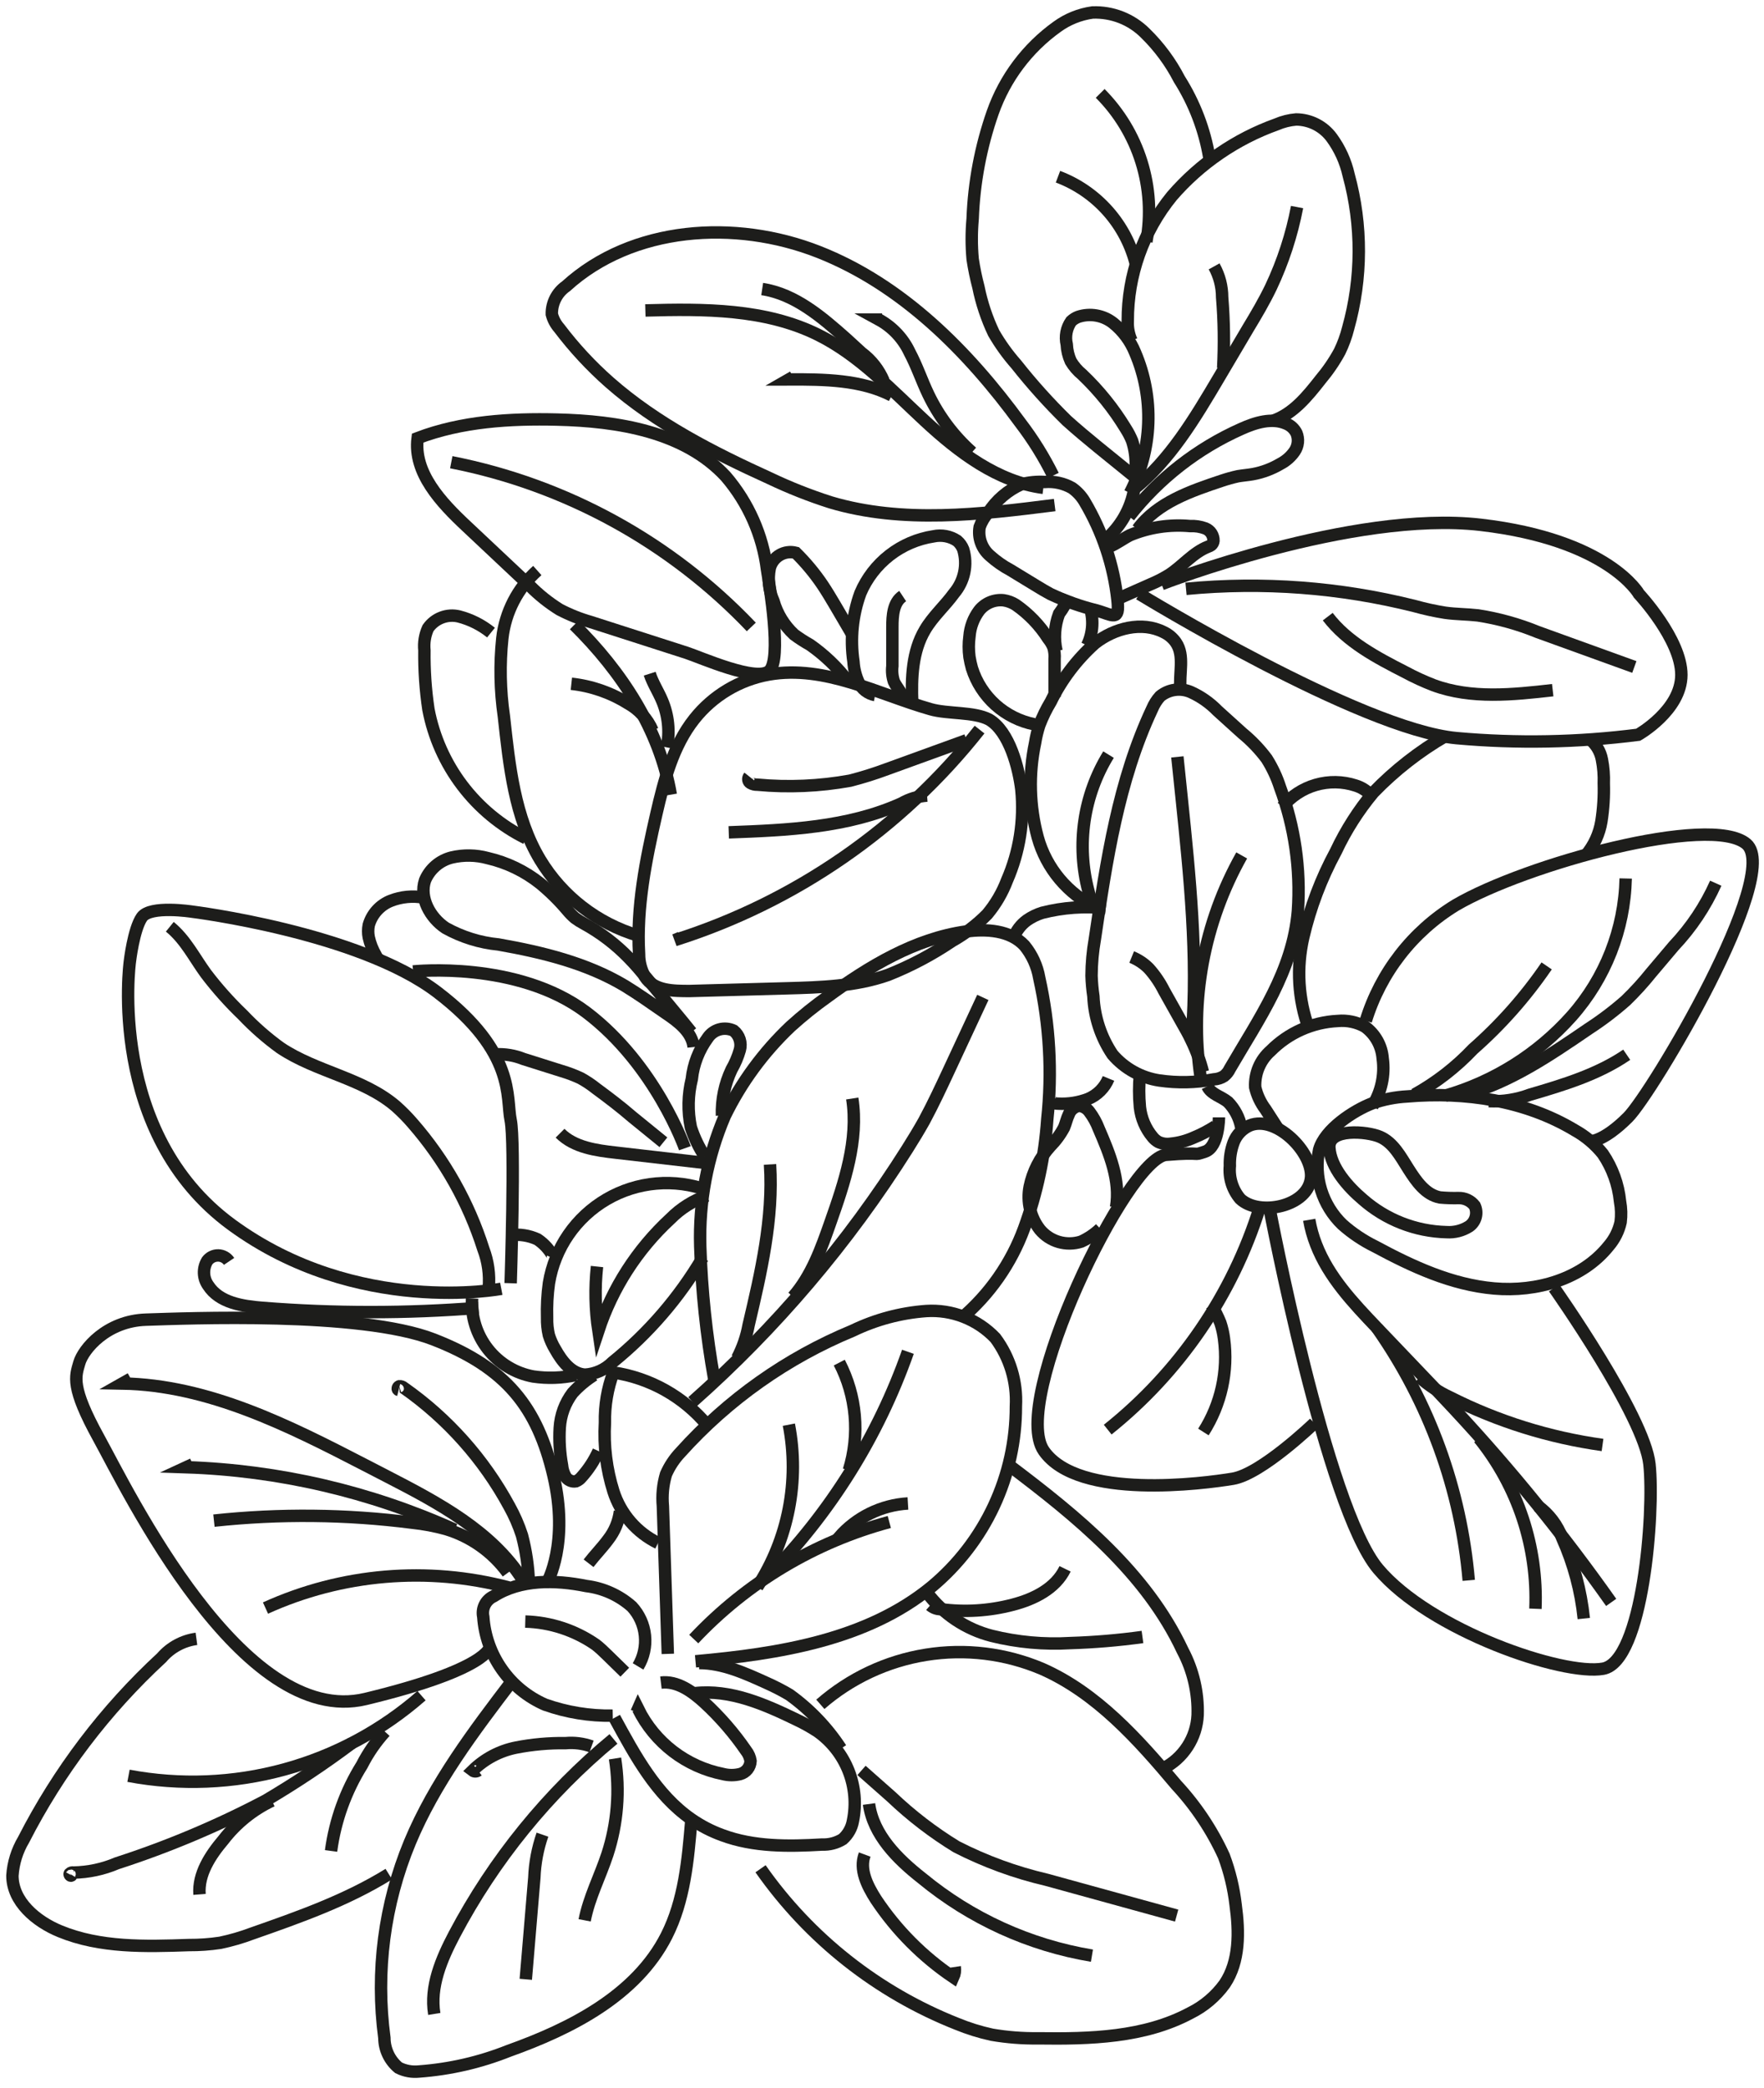 <svg width="142" height="168" viewBox="0 0 142 168" fill="none" xmlns="http://www.w3.org/2000/svg">
<path d="M66.037 137.142C68.443 135.041 71.391 133.659 74.545 133.154C77.699 132.648 80.932 133.04 83.874 134.284C88.273 136.222 91.604 139.942 94.694 143.621C96.268 145.316 97.56 147.251 98.522 149.354C98.993 150.618 99.31 151.933 99.466 153.273C99.764 155.443 99.806 157.821 98.588 159.636C97.871 160.631 96.921 161.436 95.821 161.98C92.126 163.96 87.751 164.076 83.559 164.018C82.316 164.034 81.073 163.937 79.848 163.728C78.885 163.519 77.942 163.225 77.031 162.85C70.654 160.327 65.158 155.989 61.223 150.373" stroke="#1D1D1B" stroke-miterlimit="10"/>
<path d="M53.758 133.083L53.361 121.194C53.281 120.333 53.365 119.464 53.609 118.634C53.892 117.982 54.288 117.384 54.778 116.869C58.608 112.61 63.344 109.264 68.638 107.076C70.493 106.181 72.5 105.644 74.554 105.494C75.584 105.427 76.616 105.586 77.578 105.961C78.54 106.336 79.408 106.918 80.121 107.665C81.298 109.246 81.884 111.189 81.778 113.158C81.785 115.928 81.18 118.667 80.007 121.177C78.834 123.687 77.122 125.908 74.993 127.681C69.781 131.964 62.706 133.075 55.987 133.679" stroke="#1D1D1B" stroke-miterlimit="10"/>
<path d="M55.647 146.512C55.382 149.685 55.092 152.941 53.651 155.775C51.215 160.563 45.987 163.231 40.941 165.029C38.641 165.947 36.212 166.505 33.742 166.686C33.172 166.748 32.597 166.645 32.085 166.388C31.73 166.096 31.443 165.729 31.245 165.314C31.048 164.899 30.944 164.445 30.942 163.985C30.225 158.649 30.934 153.218 32.996 148.244C34.985 143.472 38.141 139.304 41.281 135.187" stroke="#1D1D1B" stroke-miterlimit="10"/>
<path d="M49.467 138.227C51.124 141.267 52.822 144.424 55.656 146.387C56.425 146.92 57.261 147.352 58.141 147.671C60.676 148.616 63.468 148.583 66.177 148.425C66.76 148.449 67.337 148.299 67.835 147.994C68.272 147.609 68.564 147.086 68.663 146.511C68.936 145.168 68.813 143.773 68.309 142.498C67.804 141.223 66.94 140.121 65.821 139.328C65.291 138.981 64.737 138.671 64.164 138.4C61.571 137.141 58.787 135.915 55.921 136.246" stroke="#1D1D1B" stroke-miterlimit="10"/>
<path d="M56.277 133.819C58.191 133.819 60.005 134.648 61.737 135.435C62.359 135.712 62.965 136.024 63.551 136.371C65.187 137.548 66.591 139.017 67.694 140.704" stroke="#1D1D1B" stroke-miterlimit="10"/>
<path d="M49.326 138.053C47.471 138.085 45.624 137.785 43.875 137.166C42.48 136.556 41.279 135.576 40.403 134.331C39.526 133.087 39.008 131.626 38.904 130.107C38.832 129.778 38.874 129.434 39.025 129.133C39.176 128.831 39.425 128.59 39.732 128.45C41.886 127.067 44.703 127.117 47.189 127.622C48.554 127.789 49.837 128.367 50.867 129.279C51.459 129.92 51.828 130.735 51.917 131.603C52.007 132.471 51.813 133.344 51.364 134.092" stroke="#1D1D1B" stroke-miterlimit="10"/>
<path d="M53.203 135.393C54.504 135.236 55.689 136.081 56.666 136.967C57.944 138.138 59.083 139.45 60.063 140.878C60.252 141.118 60.375 141.404 60.42 141.706C60.408 141.945 60.322 142.174 60.173 142.362C60.025 142.549 59.821 142.685 59.591 142.75C59.134 142.866 58.656 142.866 58.199 142.75C56.734 142.459 55.356 141.834 54.17 140.925C52.985 140.015 52.025 138.846 51.364 137.506L51.24 137.788" stroke="#1D1D1B" stroke-miterlimit="10"/>
<path d="M50.295 134.557L48.879 133.174C48.58 132.884 48.282 132.594 47.959 132.345C46.289 131.186 44.316 130.538 42.284 130.481" stroke="#1D1D1B" stroke-miterlimit="10"/>
<path d="M49.384 139.926C44.118 144.277 39.765 149.627 36.575 155.667C35.532 157.648 34.595 159.851 34.96 162.055" stroke="#1D1D1B" stroke-miterlimit="10"/>
<path d="M47.619 140.53C46.951 140.292 46.239 140.201 45.532 140.265C44.195 140.246 42.859 140.365 41.547 140.621C40.226 140.883 39.011 141.525 38.05 142.468C38.111 142.515 38.185 142.54 38.262 142.54C38.338 142.54 38.412 142.515 38.473 142.468" stroke="#1D1D1B" stroke-miterlimit="10"/>
<path d="M49.508 141.499C49.916 144.082 49.705 146.726 48.895 149.212C48.307 150.994 47.42 152.684 47.064 154.523" stroke="#1D1D1B" stroke-miterlimit="10"/>
<path d="M43.667 147.63C43.279 148.746 43.058 149.913 43.013 151.093L42.325 159.27" stroke="#1D1D1B" stroke-miterlimit="10"/>
<path d="M69.351 142.46L71.753 144.581C73.354 146.105 75.112 147.455 76.998 148.608C79.297 149.783 81.732 150.673 84.247 151.259L94.719 154.142" stroke="#1D1D1B" stroke-miterlimit="10"/>
<path d="M69.955 145.162C70.295 147.648 72.242 149.587 74.206 151.128C78.141 154.378 82.865 156.53 87.9 157.366" stroke="#1D1D1B" stroke-miterlimit="10"/>
<path d="M69.607 149.229C69.16 150.43 69.798 151.714 70.51 152.833C72.158 155.31 74.275 157.441 76.741 159.105C76.859 158.845 76.899 158.558 76.857 158.276" stroke="#1D1D1B" stroke-miterlimit="10"/>
<path d="M15.813 131.873C14.726 132.018 13.729 132.558 13.013 133.389C8.472 137.58 4.708 142.542 1.895 148.045C1.373 148.922 1.066 149.91 1 150.928C1 153.016 2.906 154.615 4.828 155.402C8.067 156.736 11.696 156.636 15.2 156.512C16.049 156.517 16.896 156.457 17.735 156.33C18.607 156.147 19.463 155.898 20.296 155.584C24.082 154.259 27.893 152.916 31.298 150.804" stroke="#1D1D1B" stroke-miterlimit="10"/>
<path d="M39.434 132.518C39.434 132.518 39.376 134.308 29.434 136.71C19.492 139.113 10.246 119.875 7.96 115.733C5.673 111.59 6.071 110.762 6.385 109.668C6.7 108.575 8.573 106.288 11.754 106.189C14.935 106.089 29.003 105.493 34.894 107.779C40.784 110.066 43.253 113.247 44.546 118.716C45.838 124.184 44.049 127.324 44.049 127.324" stroke="#1D1D1B" stroke-miterlimit="10"/>
<path d="M42.574 127.333C42.531 126.054 42.345 124.784 42.019 123.547C41.755 122.73 41.411 121.942 40.992 121.194C38.938 117.408 36.034 114.149 32.508 111.675C32.459 111.63 32.401 111.596 32.338 111.574C32.276 111.553 32.209 111.545 32.143 111.55C32.011 111.592 31.961 111.816 32.093 111.849" stroke="#1D1D1B" stroke-miterlimit="10"/>
<path d="M42.06 127.093C39.575 123.207 35.266 120.92 31.165 118.808L29.367 117.88C23.212 114.698 16.774 111.451 9.84 111.326L10.528 110.937" stroke="#1D1D1B" stroke-miterlimit="10"/>
<path d="M40.95 127.738C34.428 126.021 27.513 126.606 21.372 129.395" stroke="#1D1D1B" stroke-miterlimit="10"/>
<path d="M40.875 126.562C39.647 124.877 37.901 123.641 35.904 123.041C35.011 122.795 34.1 122.623 33.179 122.527C27.884 121.848 22.529 121.793 17.222 122.361" stroke="#1D1D1B" stroke-miterlimit="10"/>
<path d="M36.6 123.091C29.795 120.022 22.455 118.314 14.993 118.063L15.515 117.822" stroke="#1D1D1B" stroke-miterlimit="10"/>
<path d="M55.846 131.89C60.115 127.347 65.567 124.084 71.588 122.47" stroke="#1D1D1B" stroke-miterlimit="10"/>
<path d="M63.502 114.639C64.376 119.157 63.464 123.838 60.958 127.696" stroke="#1D1D1B" stroke-miterlimit="10"/>
<path d="M73.087 108.774C70.694 115.57 66.83 121.754 61.77 126.884" stroke="#1D1D1B" stroke-miterlimit="10"/>
<path d="M67.561 109.644C68.951 112.321 69.228 115.439 68.331 118.318" stroke="#1D1D1B" stroke-miterlimit="10"/>
<path d="M73.087 120.978C72.025 121.041 70.987 121.316 70.032 121.785C69.078 122.254 68.226 122.909 67.528 123.712H67.809" stroke="#1D1D1B" stroke-miterlimit="10"/>
<path d="M81.215 117.897C86.716 122.039 92.267 126.554 95.199 132.81C96.047 134.407 96.464 136.197 96.409 138.004C96.367 138.905 96.086 139.779 95.595 140.536C95.105 141.293 94.422 141.906 93.617 142.312" stroke="#1D1D1B" stroke-miterlimit="10"/>
<path d="M91.968 131.723C90.045 131.988 88.109 132.151 86.169 132.212C84.039 132.34 81.902 132.144 79.831 131.632C77.749 131.098 75.911 129.871 74.62 128.152" stroke="#1D1D1B" stroke-miterlimit="10"/>
<path d="M85.738 126.238C84.968 127.821 83.253 128.682 81.513 129.13C79.621 129.624 77.651 129.745 75.714 129.486C75.409 129.484 75.114 129.372 74.885 129.171" stroke="#1D1D1B" stroke-miterlimit="10"/>
<path d="M10.345 142.891C14.508 143.674 18.795 143.501 22.881 142.384C26.967 141.268 30.746 139.237 33.932 136.446" stroke="#1D1D1B" stroke-miterlimit="10"/>
<path d="M30.991 139.345C30.256 140.154 29.632 141.056 29.136 142.03C27.825 144.13 26.978 146.485 26.65 148.939" stroke="#1D1D1B" stroke-miterlimit="10"/>
<path d="M28.332 140.256C26.102 141.926 23.781 143.472 21.381 144.887C17.543 146.91 13.537 148.598 9.409 149.933C8.303 150.405 7.116 150.658 5.913 150.679C5.86 150.666 5.805 150.666 5.753 150.681C5.701 150.695 5.653 150.723 5.615 150.762C5.557 150.853 5.706 150.993 5.756 150.902" stroke="#1D1D1B" stroke-miterlimit="10"/>
<path d="M21.886 144.897C20.356 145.625 19.019 146.704 17.984 148.045C16.924 149.296 15.938 150.804 16.062 152.436" stroke="#1D1D1B" stroke-miterlimit="10"/>
<path d="M52.971 124.16C52.124 123.748 51.37 123.168 50.753 122.456C50.137 121.744 49.671 120.915 49.384 120.018C48.819 118.227 48.587 116.349 48.696 114.475C48.666 113.099 48.897 111.73 49.376 110.44C52.324 110.878 55.009 112.381 56.923 114.666" stroke="#1D1D1B" stroke-miterlimit="10"/>
<path d="M56.567 101.201C54.666 104.422 52.203 107.276 49.293 109.627C48.707 110.209 47.93 110.56 47.106 110.613C46.004 110.555 45.225 109.527 44.687 108.558C44.473 108.204 44.303 107.826 44.181 107.431C44.076 106.972 44.029 106.502 44.04 106.031C44.011 105.101 44.061 104.169 44.189 103.247C44.418 101.85 44.953 100.521 45.756 99.355C46.558 98.189 47.609 97.215 48.832 96.502C50.055 95.79 51.421 95.356 52.831 95.234C54.242 95.111 55.661 95.301 56.99 95.791" stroke="#1D1D1B" stroke-miterlimit="10"/>
<path d="M56.923 96.205C55.808 96.593 54.796 97.231 53.965 98.07C51.298 100.533 49.302 103.635 48.166 107.084C47.91 105.372 47.874 103.635 48.058 101.914" stroke="#1D1D1B" stroke-miterlimit="10"/>
<path d="M48.183 116.762C47.837 117.53 47.373 118.24 46.807 118.866C46.688 119.011 46.534 119.125 46.36 119.197C46.202 119.224 46.039 119.203 45.892 119.138C45.745 119.074 45.619 118.967 45.532 118.833C45.369 118.548 45.27 118.232 45.242 117.905C45.061 116.91 45 115.898 45.059 114.889C45.12 113.871 45.48 112.894 46.095 112.081C46.6 111.528 47.177 111.046 47.81 110.647" stroke="#1D1D1B" stroke-miterlimit="10"/>
<path d="M47.379 125.791C47.884 125.136 48.473 124.54 48.961 123.877C49.473 123.221 49.8 122.44 49.906 121.615" stroke="#1D1D1B" stroke-miterlimit="10"/>
<path d="M46.368 110.646C45.236 110.892 44.068 110.931 42.922 110.762C41.477 110.496 40.179 109.711 39.272 108.554C38.366 107.397 37.914 105.949 38.001 104.482" stroke="#1D1D1B" stroke-miterlimit="10"/>
<path d="M44.496 101.235C44.554 101.103 44.496 100.962 44.372 100.846C44.083 100.403 43.709 100.023 43.27 99.728C42.584 99.411 41.824 99.293 41.074 99.388" stroke="#1D1D1B" stroke-miterlimit="10"/>
<path d="M40.353 103.704C40.353 103.704 28.755 105.941 18.655 98.559C8.556 91.177 10.453 77.383 10.453 77.383C10.453 77.383 10.751 74.773 11.422 73.804C12.094 72.835 15.449 73.357 15.449 73.357C15.449 73.357 28.87 75.014 35.209 79.844C41.547 84.674 40.734 88.344 41.107 90.134C41.48 91.923 41.107 103.257 41.107 103.257" stroke="#1D1D1B" stroke-miterlimit="10"/>
<path d="M39.343 103.621C39.435 102.566 39.288 101.504 38.912 100.514C37.727 96.781 35.787 93.332 33.212 90.382C32.791 89.893 32.337 89.433 31.853 89.006C29.202 86.745 25.457 86.256 22.566 84.317C21.478 83.528 20.466 82.641 19.542 81.666C18.471 80.64 17.482 79.532 16.584 78.352C15.639 77.059 14.927 75.593 13.668 74.574" stroke="#1D1D1B" stroke-miterlimit="10"/>
<path d="M38.522 105.237C32.732 105.696 26.914 105.696 21.124 105.237C19.467 105.104 17.652 104.814 16.766 103.447C16.557 103.159 16.438 102.816 16.423 102.461C16.409 102.106 16.499 101.754 16.683 101.45C16.787 101.313 16.922 101.202 17.077 101.128C17.232 101.053 17.402 101.017 17.574 101.021C17.746 101.026 17.915 101.072 18.065 101.156C18.216 101.239 18.344 101.357 18.44 101.5" stroke="#1D1D1B" stroke-miterlimit="10"/>
<path d="M79.118 80.257L76.418 86.056C75.771 87.44 75.125 88.832 74.388 90.199C73.965 90.953 73.51 91.698 73.046 92.436C68.271 100.01 62.444 106.867 55.738 112.8" stroke="#1D1D1B" stroke-miterlimit="10"/>
<path d="M68.605 88.393C69.127 91.757 67.984 95.137 66.857 98.335C66.111 100.464 65.332 102.651 63.841 104.35" stroke="#1D1D1B" stroke-miterlimit="10"/>
<path d="M61.985 93.696C62.267 98.053 61.264 102.378 60.262 106.628C60.092 107.559 59.782 108.459 59.342 109.296" stroke="#1D1D1B" stroke-miterlimit="10"/>
<path d="M57.495 110.987C56.86 107.454 56.483 103.879 56.368 100.291C56.259 96.693 56.935 93.113 58.348 89.802C59.666 87.101 61.459 84.66 63.642 82.594C64.591 81.735 65.589 80.933 66.633 80.192C69.947 77.764 73.651 75.536 77.743 74.956C79.4 74.724 81.314 74.848 82.466 76.083C83.084 76.837 83.495 77.739 83.659 78.701C84.491 82.429 84.709 86.269 84.305 90.067C84.099 93.062 83.472 96.013 82.441 98.833C81.403 101.666 79.644 104.179 77.337 106.124" stroke="#1D1D1B" stroke-miterlimit="10"/>
<path d="M56.749 93.075C56.267 92.342 55.885 91.547 55.614 90.713C55.349 89.429 55.374 88.101 55.689 86.828C55.815 85.629 56.259 84.485 56.973 83.514C57.193 83.183 57.525 82.942 57.909 82.835C58.292 82.729 58.701 82.764 59.061 82.934C59.285 83.116 59.451 83.36 59.539 83.635C59.627 83.91 59.634 84.204 59.558 84.483C59.4 85.036 59.175 85.568 58.887 86.066C58.339 87.221 58.075 88.491 58.116 89.769" stroke="#1D1D1B" stroke-miterlimit="10"/>
<path d="M56.782 93.58L49.591 92.752C47.975 92.57 46.227 92.329 45.084 91.186" stroke="#1D1D1B" stroke-miterlimit="10"/>
<path d="M53.402 91.914L50.917 89.893C49.956 89.064 48.986 88.327 47.984 87.59C47.594 87.278 47.179 87.001 46.741 86.761C46.254 86.533 45.75 86.342 45.233 86.189L42.135 85.212C41.42 84.925 40.651 84.798 39.881 84.839" stroke="#1D1D1B" stroke-miterlimit="10"/>
<path d="M55.838 84.251C55.705 83.042 54.603 82.213 53.593 81.534L51.936 80.391C51.389 80.018 50.834 79.653 50.279 79.314C47.205 77.483 43.651 76.621 40.13 75.999C38.634 75.855 37.185 75.403 35.871 74.674C34.62 73.845 33.742 72.246 34.214 70.838C34.404 70.386 34.697 69.984 35.07 69.665C35.442 69.346 35.884 69.118 36.36 68.999C37.316 68.775 38.312 68.792 39.26 69.049C40.803 69.404 42.246 70.1 43.485 71.087C44.284 71.745 45.022 72.474 45.689 73.266C45.871 73.483 46.07 73.686 46.285 73.87C46.506 74.034 46.739 74.18 46.981 74.309C48.337 75.049 49.571 75.99 50.643 77.101C51.174 77.64 51.662 78.228 52.143 78.808L53.096 79.943C53.924 80.979 54.811 82.006 55.647 83.058" stroke="#1D1D1B" stroke-miterlimit="10"/>
<path d="M30.552 77.259C30.42 77.153 30.314 77.016 30.246 76.861C29.985 76.412 29.795 75.926 29.683 75.419C29.62 75.096 29.62 74.765 29.683 74.442C29.807 74.002 30.031 73.598 30.337 73.259C30.643 72.92 31.023 72.656 31.447 72.487C32.298 72.153 33.225 72.064 34.123 72.23" stroke="#1D1D1B" stroke-miterlimit="10"/>
<path d="M55.134 92.395C55.134 92.395 52.781 85.701 47.23 81.484C41.679 77.267 33.261 78.17 33.261 78.17" stroke="#1D1D1B" stroke-miterlimit="10"/>
<path d="M102.209 97.291C102.209 97.291 106.757 121.268 110.933 126.239C115.108 131.21 125.846 134.863 129.052 134.275C132.258 133.687 133.194 121.74 132.78 117.829C132.366 113.919 125.1 103.629 125.1 103.629" stroke="#1D1D1B" stroke-miterlimit="10"/>
<path d="M105.804 114.515C105.804 114.515 101.554 118.608 99.243 118.989C96.931 119.37 86.815 120.729 84.032 116.752C81.248 112.776 90.742 93.182 93.874 92.925C97.006 92.668 95.887 93.041 97.006 92.668C98.124 92.295 98.124 89.909 98.124 89.909" stroke="#1D1D1B" stroke-miterlimit="10"/>
<path d="M110.461 88.783C111.371 88.466 112.323 88.279 113.286 88.228C117.925 87.83 122.772 88.543 126.765 90.946C127.635 91.429 128.403 92.076 129.027 92.851C129.799 93.992 130.275 95.308 130.411 96.679C130.512 97.225 130.529 97.784 130.46 98.336C130.304 99.046 129.974 99.707 129.499 100.258C127.362 102.926 123.7 103.978 120.278 103.679C116.857 103.381 113.692 101.915 110.693 100.299C109.736 99.829 108.847 99.233 108.05 98.526C107.26 97.762 106.676 96.811 106.35 95.761C106.024 94.712 105.968 93.597 106.186 92.52C106.633 90.879 108.961 89.363 110.461 88.783Z" stroke="#1D1D1B" stroke-miterlimit="10"/>
<path d="M111.082 91.475C112.159 91.939 112.739 93.058 113.377 94.06C114.014 95.062 114.752 96.131 115.912 96.355C116.41 96.401 116.911 96.417 117.411 96.405C117.662 96.397 117.911 96.45 118.137 96.558C118.363 96.666 118.56 96.826 118.712 97.026C118.844 97.311 118.872 97.633 118.79 97.936C118.708 98.239 118.522 98.504 118.265 98.683C117.724 99.026 117.089 99.189 116.45 99.147C113.952 99.088 111.555 98.149 109.681 96.496C108.53 95.518 107.113 93.952 107.014 92.353C106.914 90.754 110.046 91.028 111.082 91.475Z" stroke="#1D1D1B" stroke-miterlimit="10"/>
<path d="M99.831 96.463C99.525 96.1 99.293 95.679 99.151 95.225C99.009 94.771 98.958 94.294 99.002 93.82C98.979 93.171 99.083 92.524 99.309 91.915C99.425 91.612 99.601 91.336 99.826 91.103C100.051 90.87 100.32 90.684 100.618 90.556C102.706 89.728 105.647 92.669 105.539 94.698C105.382 97.093 101.347 97.913 99.831 96.463Z" stroke="#1D1D1B" stroke-miterlimit="10"/>
<path d="M102.938 90.92L101.869 89.263C101.472 88.736 101.189 88.132 101.04 87.49C101.013 86.939 101.111 86.389 101.326 85.881C101.541 85.373 101.868 84.921 102.283 84.557C103.72 83.109 105.647 82.251 107.685 82.154C108.443 82.082 109.206 82.241 109.872 82.61C110.283 82.907 110.624 83.29 110.871 83.732C111.119 84.174 111.267 84.665 111.305 85.17C111.489 86.504 111.195 87.859 110.477 88.998" stroke="#1D1D1B" stroke-miterlimit="10"/>
<path d="M109.947 82.139C111.141 78.259 113.714 74.949 117.179 72.835C122.846 69.521 137.718 65.453 140.593 67.914C143.468 70.374 132.987 87.972 131.048 89.91C129.11 91.849 128.033 91.841 128.033 91.841" stroke="#1D1D1B" stroke-miterlimit="10"/>
<path d="M113.857 88.079C115.61 87.108 117.203 85.873 118.58 84.417C120.826 82.442 122.817 80.193 124.504 77.723" stroke="#1D1D1B" stroke-miterlimit="10"/>
<path d="M116.326 88.17C120.259 87.039 123.792 84.819 126.517 81.766C129.229 78.703 130.77 74.779 130.866 70.689" stroke="#1D1D1B" stroke-miterlimit="10"/>
<path d="M138.116 71.069C137.283 72.928 136.143 74.634 134.744 76.115L132.921 78.269C132.287 79.06 131.604 79.81 130.875 80.514C129.937 81.34 128.94 82.096 127.892 82.776C124.769 84.913 121.571 87.084 117.95 88.086" stroke="#1D1D1B" stroke-miterlimit="10"/>
<path d="M130.949 84.872C128.621 86.463 125.871 87.291 123.161 88.086C122.103 88.481 120.976 88.659 119.847 88.608H120.32" stroke="#1D1D1B" stroke-miterlimit="10"/>
<path d="M99.914 90.713C99.769 89.944 99.4 89.235 98.853 88.675C98.306 88.228 97.494 88.054 97.196 87.416" stroke="#1D1D1B" stroke-miterlimit="10"/>
<path d="M97.843 90.622C97.287 90.982 96.699 91.29 96.086 91.541C95.5 91.802 94.877 91.968 94.239 92.03C93.9 92.081 93.555 92.032 93.244 91.889C93.066 91.787 92.909 91.652 92.78 91.492C92.211 90.809 91.857 89.973 91.761 89.089C91.679 88.21 91.679 87.325 91.761 86.446V86.703" stroke="#1D1D1B" stroke-miterlimit="10"/>
<path d="M89.839 97.159C90.212 94.989 89.317 92.834 88.447 90.821C88.264 90.338 88.013 89.883 87.702 89.471C87.607 89.335 87.483 89.221 87.341 89.136C87.198 89.052 87.038 88.999 86.873 88.982C86.688 89.011 86.515 89.089 86.369 89.207C86.224 89.325 86.112 89.478 86.045 89.653C85.879 89.993 85.804 90.374 85.655 90.73C85.36 91.284 84.986 91.791 84.545 92.238C83.712 93.153 83.14 94.274 82.888 95.486C82.769 96.088 82.781 96.71 82.924 97.308C83.067 97.905 83.337 98.465 83.717 98.949C84.111 99.42 84.637 99.764 85.227 99.935C85.817 100.106 86.445 100.097 87.031 99.91C87.6 99.652 88.121 99.299 88.572 98.866" stroke="#1D1D1B" stroke-miterlimit="10"/>
<path d="M89.234 86.778C89.081 87.15 88.856 87.488 88.571 87.772C88.287 88.056 87.949 88.282 87.577 88.435C86.814 88.724 85.998 88.851 85.183 88.808C84.901 88.808 84.528 88.709 84.495 88.427" stroke="#1D1D1B" stroke-miterlimit="10"/>
<path d="M89.011 73.083C87.299 72.9 85.567 73.023 83.899 73.448C83.459 73.585 83.042 73.789 82.664 74.053C82.181 74.407 81.81 74.893 81.596 75.453" stroke="#1D1D1B" stroke-miterlimit="10"/>
<path d="M99.002 85.999C98.895 86.228 98.736 86.429 98.538 86.588C98.29 86.746 98.004 86.837 97.71 86.853C96.264 87.123 94.783 87.154 93.327 86.944C91.861 86.723 90.522 85.982 89.558 84.856C88.622 83.464 88.089 81.842 88.017 80.167C87.935 79.618 87.885 79.064 87.868 78.51C87.873 77.526 87.962 76.545 88.133 75.577C89.069 69.255 90.03 62.826 92.747 57.044C92.901 56.673 93.117 56.331 93.385 56.033C93.727 55.751 94.141 55.57 94.58 55.51C95.019 55.45 95.466 55.513 95.871 55.693C96.671 56.055 97.396 56.564 98.008 57.193L100.005 58.999C100.74 59.601 101.4 60.291 101.968 61.053C102.423 61.773 102.785 62.547 103.045 63.357C104.221 66.532 104.71 69.921 104.479 73.299C104.073 78.153 101.355 81.948 99.002 85.999Z" stroke="#1D1D1B" stroke-miterlimit="10"/>
<path d="M99.955 68.833C96.909 74.24 95.743 80.505 96.641 86.645" stroke="#1D1D1B" stroke-miterlimit="10"/>
<path d="M91.099 77.009C91.613 77.218 92.081 77.528 92.474 77.921C92.961 78.462 93.374 79.067 93.7 79.718L95.183 82.361C95.423 82.792 95.663 83.19 95.879 83.662C96.287 84.491 96.606 85.36 96.832 86.255" stroke="#1D1D1B" stroke-miterlimit="10"/>
<path d="M94.777 60.904L95.117 64.168C95.779 70.539 96.442 76.952 95.945 83.339" stroke="#1D1D1B" stroke-miterlimit="10"/>
<path d="M105.357 82.769C104.506 80.419 104.35 77.873 104.91 75.437C105.471 73.021 106.355 70.691 107.536 68.51C108.335 66.809 109.349 65.216 110.552 63.771C112.278 61.986 114.243 60.45 116.393 59.206" stroke="#1D1D1B" stroke-miterlimit="10"/>
<path d="M127.95 59.462C128.474 59.875 128.83 60.464 128.952 61.119C129.077 61.752 129.127 62.397 129.102 63.041C129.134 64.061 129.07 65.082 128.911 66.09C128.746 67.099 128.311 68.043 127.652 68.824" stroke="#1D1D1B" stroke-miterlimit="10"/>
<path d="M91.72 47.797C91.72 47.797 109.499 58.684 117.254 59.396C122.121 59.834 127.021 59.742 131.869 59.123C131.869 59.123 135.348 57.159 135.348 54.301C135.348 51.443 131.935 47.797 131.935 47.797C131.935 47.797 129.491 43.423 119.184 42.23C108.878 41.037 93.501 47.002 93.501 47.002" stroke="#1D1D1B" stroke-miterlimit="10"/>
<path d="M95.034 55.486C94.885 54.21 95.39 52.769 94.661 51.7C94.413 51.343 94.076 51.057 93.683 50.871C91.919 49.968 89.698 50.548 88.141 51.766C86.665 53.089 85.458 54.684 84.587 56.464C84.224 57.064 83.916 57.697 83.667 58.352C83.516 58.815 83.402 59.289 83.327 59.769C82.794 62.285 82.865 64.892 83.534 67.375C83.876 68.611 84.48 69.759 85.305 70.741C86.13 71.723 87.156 72.516 88.315 73.067" stroke="#1D1D1B" stroke-miterlimit="10"/>
<path d="M88.232 73.049C87.936 72.65 87.727 72.192 87.619 71.707C87.13 69.862 87.021 67.937 87.299 66.048C87.576 64.159 88.235 62.347 89.235 60.721" stroke="#1D1D1B" stroke-miterlimit="10"/>
<path d="M95.473 47.382C101.649 46.791 107.881 47.262 113.898 48.774C114.694 48.996 115.502 49.173 116.318 49.304C117.196 49.429 118.091 49.42 118.969 49.52C120.617 49.774 122.23 50.222 123.774 50.854L131.562 53.67" stroke="#1D1D1B" stroke-miterlimit="10"/>
<path d="M124.992 55.536C121.786 55.901 118.439 56.257 115.406 55.138C114.617 54.834 113.848 54.48 113.103 54.078C110.816 52.91 108.447 51.667 106.881 49.62" stroke="#1D1D1B" stroke-miterlimit="10"/>
<path d="M84.893 56.083C84.893 55.072 84.893 54.053 84.893 53.034C84.919 52.713 84.885 52.39 84.794 52.081C84.688 51.827 84.546 51.589 84.371 51.377C83.694 50.314 82.812 49.396 81.778 48.676C81.48 48.483 81.144 48.355 80.792 48.303C80.42 48.263 80.044 48.318 79.699 48.463C79.355 48.608 79.052 48.838 78.82 49.132C78.368 49.736 78.098 50.458 78.041 51.211C77.967 51.761 77.967 52.318 78.041 52.868C78.091 53.172 78.157 53.474 78.24 53.771C78.597 54.907 79.253 55.925 80.139 56.72C81.026 57.514 82.11 58.055 83.278 58.286" stroke="#1D1D1B" stroke-miterlimit="10"/>
<path d="M87.511 51.94C87.751 51.447 87.891 50.911 87.922 50.363C87.953 49.816 87.876 49.267 87.693 48.75" stroke="#1D1D1B" stroke-miterlimit="10"/>
<path d="M86.078 47.922C85.867 48.447 85.588 48.943 85.249 49.396C84.892 50.355 84.823 51.398 85.05 52.395" stroke="#1D1D1B" stroke-miterlimit="10"/>
<path d="M84.553 47.798C84.181 47.599 83.808 47.375 83.443 47.152L81.347 45.876C80.75 45.558 80.193 45.169 79.69 44.716C79.364 44.435 79.116 44.075 78.971 43.67C78.825 43.264 78.788 42.828 78.862 42.404C79.013 41.979 79.246 41.587 79.549 41.253C80.198 40.248 81.125 39.453 82.217 38.966C82.833 38.806 83.471 38.744 84.106 38.784C84.867 38.721 85.629 38.888 86.293 39.264C86.699 39.549 87.041 39.916 87.296 40.341C88.743 42.771 89.651 45.483 89.955 48.295C90.146 50.043 89.582 49.496 88.298 49.123C87.009 48.808 85.754 48.364 84.553 47.798V47.798Z" stroke="#1D1D1B" stroke-miterlimit="10"/>
<path d="M89.301 43.995C89.889 43.747 90.394 43.357 90.958 43.067C92.484 42.434 94.142 42.181 95.788 42.33C96.211 42.309 96.633 42.374 97.031 42.521C97.228 42.6 97.397 42.738 97.513 42.915C97.63 43.093 97.69 43.302 97.685 43.515C97.673 43.65 97.607 43.776 97.503 43.863C97.427 43.917 97.343 43.959 97.254 43.987C96.036 44.459 95.191 45.561 94.09 46.265C93.605 46.562 93.098 46.819 92.573 47.036L89.897 48.221" stroke="#1D1D1B" stroke-miterlimit="10"/>
<path d="M82.217 63.538C82.463 66.029 82.066 68.542 81.065 70.837C80.689 71.831 80.148 72.755 79.466 73.571C78.629 74.417 77.678 75.142 76.641 75.725C75.025 76.818 73.294 77.732 71.48 78.451C68.87 79.371 66.053 79.453 63.294 79.528L55.531 79.743C54.214 79.743 52.665 79.743 51.927 78.608C51.612 78.056 51.446 77.43 51.447 76.794C51.223 72.991 51.985 69.197 52.839 65.485C53.46 62.792 54.173 60.025 55.888 57.863C57.384 55.973 59.521 54.697 61.894 54.276C66.426 53.488 70.684 55.866 74.91 57.068C76.293 57.465 78.381 57.258 79.616 57.896C81.264 58.857 82.01 61.823 82.217 63.538Z" stroke="#1D1D1B" stroke-miterlimit="10"/>
<path d="M78.853 58.708C72.551 66.681 64.003 72.583 54.314 75.651L54.769 75.46" stroke="#1D1D1B" stroke-miterlimit="10"/>
<path d="M77.809 59.562L71.413 61.882C70.436 62.247 69.441 62.559 68.431 62.818C65.972 63.263 63.463 63.372 60.974 63.142C60.774 63.151 60.575 63.102 60.403 63.001C60.36 62.974 60.324 62.939 60.296 62.898C60.268 62.856 60.249 62.809 60.241 62.76C60.232 62.711 60.234 62.66 60.246 62.612C60.258 62.563 60.281 62.518 60.312 62.479" stroke="#1D1D1B" stroke-miterlimit="10"/>
<path d="M74.628 64.019C73.902 64.072 73.197 64.287 72.565 64.648C68.257 66.595 63.394 66.802 58.663 66.977" stroke="#1D1D1B" stroke-miterlimit="10"/>
<path d="M51.372 75.287C48.078 74.303 45.266 72.13 43.485 69.189C41.422 65.759 41 61.625 40.561 57.632C40.259 55.557 40.217 53.453 40.436 51.368C40.669 49.263 41.673 47.319 43.253 45.908" stroke="#1D1D1B" stroke-miterlimit="10"/>
<path d="M42.35 67.457C40.328 66.451 38.567 64.992 37.203 63.192C35.839 61.393 34.91 59.302 34.488 57.084C34.252 55.51 34.144 53.92 34.165 52.329C34.104 51.72 34.204 51.105 34.455 50.547C34.726 50.158 35.108 49.86 35.552 49.692C35.995 49.523 36.479 49.492 36.94 49.603C37.885 49.846 38.766 50.29 39.525 50.904" stroke="#1D1D1B" stroke-miterlimit="10"/>
<path d="M53.998 63.944C53.104 58.691 50.005 54.002 46.227 50.282" stroke="#1D1D1B" stroke-miterlimit="10"/>
<path d="M52.524 58.775C52.123 57.843 51.419 57.072 50.527 56.588C49.154 55.732 47.605 55.197 45.995 55.022" stroke="#1D1D1B" stroke-miterlimit="10"/>
<path d="M53.684 60.142C53.938 58.872 53.802 57.555 53.294 56.364C52.988 55.635 52.54 54.964 52.3 54.21" stroke="#1D1D1B" stroke-miterlimit="10"/>
<path d="M70.444 55.933C70.158 55.879 69.888 55.757 69.658 55.579C69.427 55.4 69.242 55.169 69.119 54.905C68.879 54.384 68.738 53.822 68.704 53.248C68.429 51.391 68.62 49.495 69.26 47.73C69.769 46.529 70.579 45.478 71.61 44.677C72.641 43.877 73.86 43.353 75.15 43.157C75.474 43.087 75.809 43.083 76.135 43.144C76.461 43.205 76.771 43.331 77.047 43.514C77.263 43.7 77.431 43.936 77.536 44.201C77.719 44.803 77.748 45.442 77.621 46.059C77.493 46.675 77.214 47.25 76.807 47.73C76.07 48.75 75.1 49.595 74.463 50.68C73.427 52.42 73.352 54.557 73.435 56.579" stroke="#1D1D1B" stroke-miterlimit="10"/>
<path d="M72.665 56.422C72.756 55.843 72.201 55.387 71.96 54.848C71.827 54.446 71.784 54.018 71.836 53.597V50.449C71.836 49.538 71.902 48.469 72.665 47.964" stroke="#1D1D1B" stroke-miterlimit="10"/>
<path d="M68.282 54.839C67.415 53.703 66.378 52.709 65.208 51.889C64.763 51.641 64.334 51.364 63.924 51.061C63.136 50.332 62.562 49.4 62.267 48.368C61.895 47.534 61.791 46.605 61.969 45.709C62.086 45.269 62.371 44.893 62.764 44.664C63.157 44.434 63.624 44.369 64.065 44.483C64.86 45.266 65.576 46.127 66.202 47.051C66.542 47.556 66.857 48.087 67.172 48.617L68.63 51.102" stroke="#1D1D1B" stroke-miterlimit="10"/>
<path d="M55.266 52.528L47.528 50.042C46.668 49.797 45.835 49.464 45.042 49.048C44.179 48.51 43.381 47.874 42.665 47.151L37.536 42.329C35.49 40.415 33.261 38.037 33.618 35.254C37.163 33.903 41.074 33.671 44.827 33.762C49.748 33.878 55.092 34.732 58.431 38.344C60.248 40.466 61.401 43.077 61.745 45.85C61.952 47.142 62.938 53.033 61.935 53.978C60.933 54.922 56.426 52.909 55.266 52.528Z" stroke="#1D1D1B" stroke-miterlimit="10"/>
<path d="M36.327 37.193C45.556 39.004 53.995 43.636 60.478 50.449" stroke="#1D1D1B" stroke-miterlimit="10"/>
<path d="M84.901 40.639C78.895 41.401 72.665 42.147 66.865 40.423C65.188 39.889 63.55 39.241 61.96 38.484C57.387 36.405 52.847 34.093 49.069 30.771C47.573 29.453 46.213 27.987 45.01 26.397C44.729 26.078 44.528 25.698 44.421 25.287C44.411 24.846 44.511 24.41 44.71 24.016C44.91 23.623 45.203 23.285 45.565 23.033C50.892 18.186 59.177 17.631 65.888 20.266C72.598 22.901 77.901 28.228 82.151 34.044C83.161 35.364 84.04 36.779 84.777 38.269" stroke="#1D1D1B" stroke-miterlimit="10"/>
<path d="M83.99 39.256C80.312 38.776 77.18 36.398 74.462 33.879C71.745 31.361 69.152 28.569 65.829 26.928C61.596 24.84 56.666 24.849 51.952 24.981" stroke="#1D1D1B" stroke-miterlimit="10"/>
<path d="M71.786 31.823C69.301 30.548 66.351 30.523 63.501 30.531L63.849 30.332" stroke="#1D1D1B" stroke-miterlimit="10"/>
<path d="M78.24 36.397C76.772 35.09 75.577 33.505 74.728 31.732C74.197 30.622 73.808 29.445 73.228 28.36C72.704 27.236 71.832 26.31 70.743 25.717H71.008" stroke="#1D1D1B" stroke-miterlimit="10"/>
<path d="M61.356 23.258C63.999 23.655 66.153 25.511 68.149 27.284L69.351 28.386C70.138 28.969 70.753 29.753 71.132 30.656" stroke="#1D1D1B" stroke-miterlimit="10"/>
<path d="M110.261 63.887C109.94 63.573 109.548 63.34 109.118 63.208C108.08 62.87 106.963 62.853 105.915 63.157C104.866 63.461 103.933 64.074 103.236 64.915" stroke="#1D1D1B" stroke-miterlimit="10"/>
<path d="M88.945 43.456C90.204 42.402 91.044 40.933 91.314 39.313C91.395 38.746 91.431 38.172 91.422 37.599C91.451 36.877 91.353 36.156 91.132 35.469C90.99 35.126 90.819 34.796 90.618 34.483C89.647 32.885 88.469 31.422 87.114 30.134C86.747 29.834 86.436 29.472 86.194 29.065C86.003 28.639 85.894 28.181 85.871 27.715C85.796 27.396 85.79 27.066 85.851 26.745C85.912 26.424 86.041 26.119 86.227 25.851C86.392 25.695 86.586 25.574 86.799 25.494C87.273 25.339 87.779 25.304 88.271 25.393C88.762 25.481 89.224 25.689 89.616 26C90.392 26.625 90.997 27.437 91.372 28.361C92.143 30.161 92.506 32.109 92.434 34.066C92.363 36.023 91.858 37.939 90.958 39.678" stroke="#1D1D1B" stroke-miterlimit="10"/>
<path d="M91.579 42.578C93.153 40.44 95.862 39.512 98.348 38.684C98.78 38.538 99.22 38.416 99.665 38.319C100.063 38.253 100.494 38.22 100.858 38.153C101.639 38.01 102.387 37.729 103.07 37.325C103.529 37.087 103.922 36.74 104.214 36.314C104.358 36.101 104.448 35.856 104.474 35.6C104.5 35.344 104.462 35.085 104.363 34.848C104.189 34.501 103.894 34.23 103.534 34.086C102.391 33.588 101.049 34.003 99.93 34.508C96.385 36.083 93.282 38.504 90.891 41.559" stroke="#1D1D1B" stroke-miterlimit="10"/>
<path d="M91.09 27.424C90.86 26.921 90.755 26.37 90.784 25.817C90.771 22.156 92.03 18.603 94.346 15.768C96.608 13.158 99.504 11.175 102.755 10.009C103.258 9.792 103.792 9.658 104.338 9.612C104.894 9.617 105.442 9.751 105.939 10.004C106.435 10.257 106.865 10.622 107.196 11.07C107.854 11.968 108.319 12.991 108.563 14.077C109.668 18.12 109.653 22.387 108.522 26.422C108.359 27.065 108.131 27.689 107.842 28.286C107.406 29.087 106.889 29.842 106.301 30.54C105.249 31.882 104.106 33.29 102.49 33.853" stroke="#1D1D1B" stroke-miterlimit="10"/>
<path d="M104.412 16.662C103.985 18.893 103.278 21.062 102.308 23.116C101.753 24.268 101.107 25.361 100.46 26.43L98.116 30.398C96.185 33.663 94.189 37.026 91.239 39.388" stroke="#1D1D1B" stroke-miterlimit="10"/>
<path d="M97.735 21.434C98.158 22.194 98.38 23.049 98.381 23.919C98.537 25.813 98.564 27.714 98.464 29.611" stroke="#1D1D1B" stroke-miterlimit="10"/>
<path d="M91.43 38.444L88.365 35.958C87.536 35.279 86.707 34.591 85.879 33.846C84.429 32.425 83.07 30.914 81.811 29.322C81.12 28.54 80.51 27.691 79.988 26.787C79.431 25.612 79.019 24.374 78.762 23.1C78.567 22.36 78.412 21.611 78.298 20.855C78.199 19.772 78.199 18.682 78.298 17.599C78.405 14.684 78.95 11.802 79.914 9.049C80.894 6.275 82.701 3.869 85.092 2.156C85.935 1.542 86.917 1.146 87.95 1.004C88.732 0.975 89.511 1.106 90.24 1.391C90.968 1.677 91.63 2.109 92.184 2.661C93.294 3.743 94.223 4.996 94.934 6.373C96.148 8.291 96.968 10.431 97.345 12.669" stroke="#1D1D1B" stroke-miterlimit="10"/>
<path d="M92.283 19.438C92.67 17.298 92.534 15.097 91.886 13.021C91.239 10.945 90.099 9.056 88.563 7.516" stroke="#1D1D1B" stroke-miterlimit="10"/>
<path d="M85.166 14.219C86.721 14.805 88.107 15.763 89.205 17.009C90.303 18.256 91.078 19.753 91.463 21.369" stroke="#1D1D1B" stroke-miterlimit="10"/>
<path d="M105.39 98.154C105.508 98.834 105.694 99.5 105.945 100.142C106.948 102.744 108.919 104.831 110.841 106.845L114.346 110.515C115.274 111.484 116.202 112.453 117.113 113.439C121.651 118.318 125.855 123.497 129.698 128.94" stroke="#1D1D1B" stroke-miterlimit="10"/>
<path d="M110.833 106.835C115.052 112.84 117.604 119.855 118.231 127.166" stroke="#1D1D1B" stroke-miterlimit="10"/>
<path d="M114.272 110.821C114.993 111.472 115.809 112.011 116.691 112.42C120.554 114.374 124.714 115.676 129.002 116.272" stroke="#1D1D1B" stroke-miterlimit="10"/>
<path d="M119.06 115.733C122.188 119.604 123.802 124.48 123.6 129.453" stroke="#1D1D1B" stroke-miterlimit="10"/>
<path d="M123.791 121.177C124.693 121.828 125.38 122.734 125.763 123.778C126.68 125.826 127.264 128.008 127.494 130.24" stroke="#1D1D1B" stroke-miterlimit="10"/>
<path d="M101.405 97.167C99.203 104.212 94.94 110.436 89.168 115.037" stroke="#1D1D1B" stroke-miterlimit="10"/>
<path d="M97.519 105.021C97.802 105.473 98.043 105.95 98.24 106.446C98.378 106.861 98.475 107.288 98.53 107.722C98.882 110.341 98.295 113 96.873 115.228" stroke="#1D1D1B" stroke-miterlimit="10"/>
</svg>

